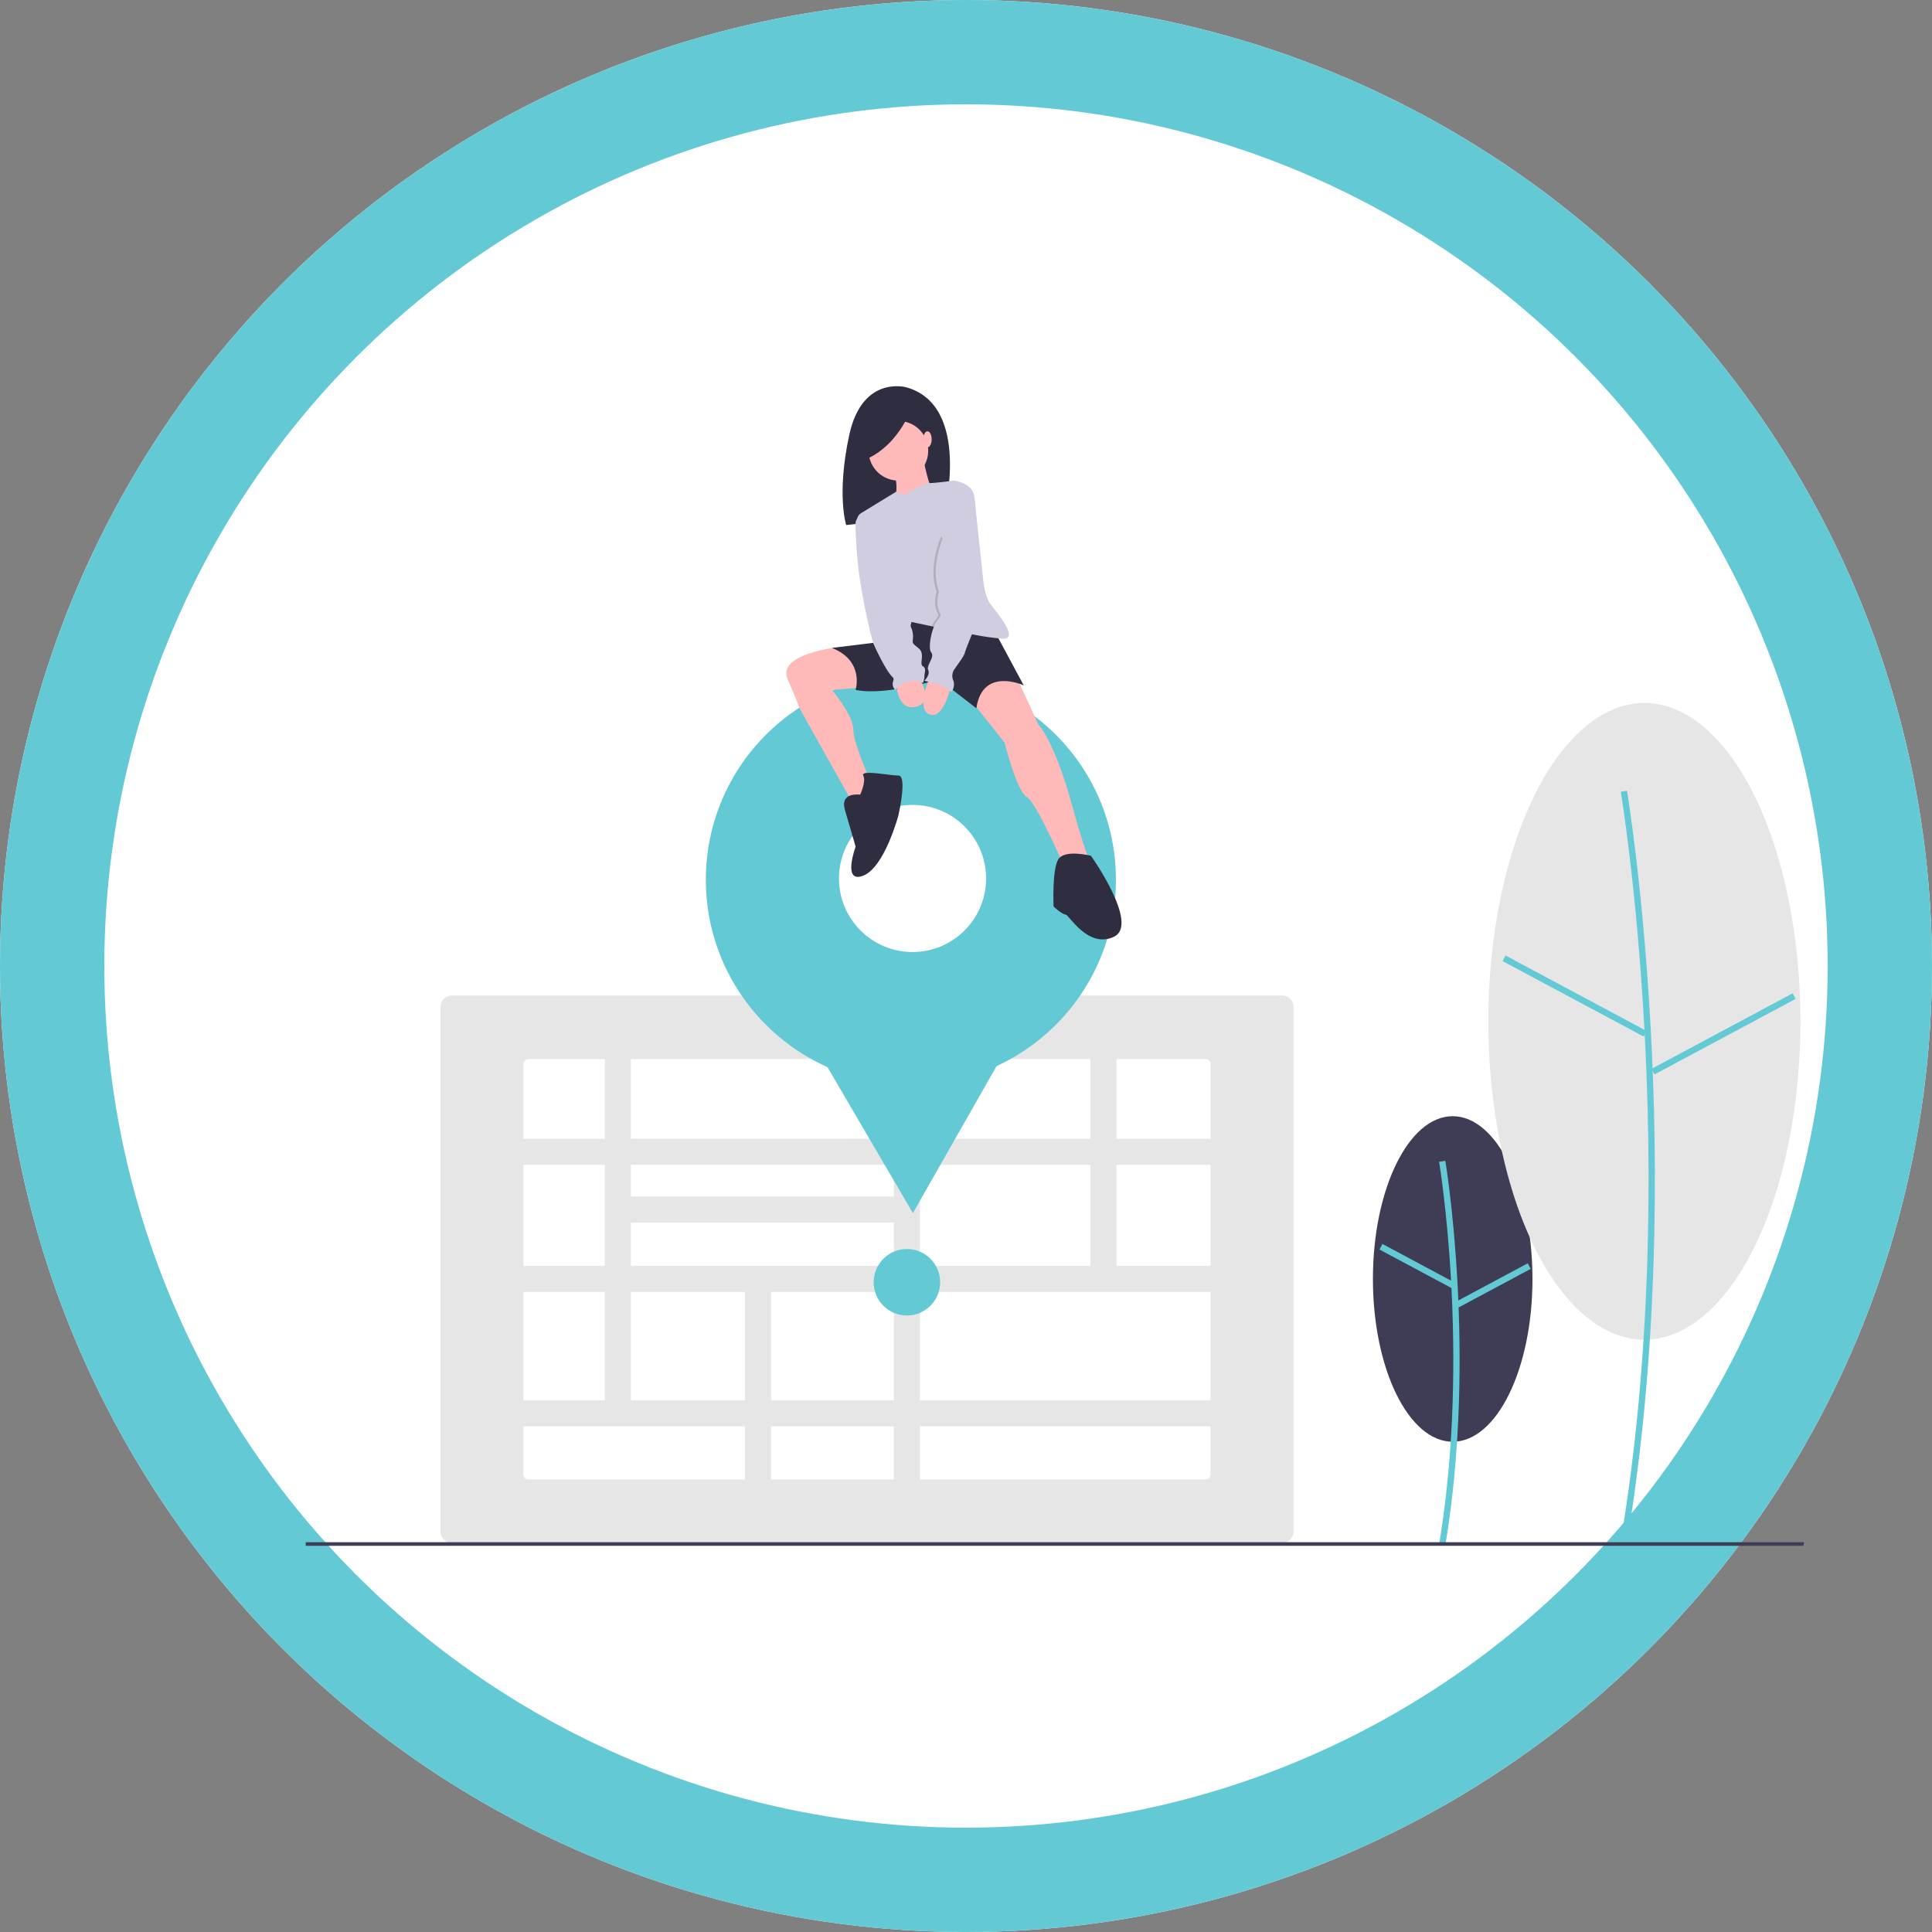<svg xmlns="http://www.w3.org/2000/svg" width="500" height="500" viewBox="0 0 500 500">
  <rect x="0" y="0" width="500" height="500" fill="#808080" stroke="none"/>
  <g id="Group_313" data-name="Group 313" transform="translate(-907 -1658)">
    <g id="Ellipse_153" data-name="Ellipse 153" transform="translate(907 1658)" fill="#fff" stroke="#62c9d5" stroke-width="27">
      <circle cx="250" cy="250" r="250" stroke="none"/>
      <circle cx="250" cy="250" r="236.5" fill="none"/>
    </g>
    <g id="Group_182" data-name="Group 182" transform="translate(986.123 1757.949)">
      <g id="Group_181" data-name="Group 181" transform="translate(0 0)">
        <g id="Group_170" data-name="Group 170">
          <g id="undraw_my_current_location_om7g">
            <ellipse id="Ellipse_78" data-name="Ellipse 78" cx="20.647" cy="42.127" rx="20.647" ry="42.127" transform="translate(276.187 188.919)" fill="#3f3d56"/>
            <path id="Path_906" data-name="Path 906" d="M835.095,697.05c8.269-49.613.083-99.047,0-99.541l-1.608.272c.083.491,8.222,49.665,0,99Z" transform="translate(-540.168 -397.048)" fill="#62c9d5"/>
            <rect id="Rectangle_300" data-name="Rectangle 300" width="1.632" height="21.173" transform="translate(277.884 223.427) rotate(-61.858)" fill="#62c9d5"/>
            <rect id="Rectangle_301" data-name="Rectangle 301" width="21.174" height="1.632" transform="translate(297.592 236.983) rotate(-28.158)" fill="#62c9d5"/>
            <ellipse id="Ellipse_79" data-name="Ellipse 79" cx="40.382" cy="82.396" rx="40.382" ry="82.396" transform="translate(306.059 81.977)" fill="#e6e6e6"/>
            <path id="Path_907" data-name="Path 907" d="M945.546,566.941c16.152-96.91.163-193.468,0-194.431l-1.609.272c.163.962,16.105,97.259,0,193.891Z" transform="translate(-603.603 -267.826)" fill="#62c9d5"/>
            <rect id="Rectangle_302" data-name="Rectangle 302" width="1.632" height="41.413" transform="translate(309.748 148.783) rotate(-61.858)" fill="#62c9d5"/>
            <rect id="Rectangle_303" data-name="Rectangle 303" width="41.413" height="1.632" transform="translate(348.294 176.668) rotate(-28.158)" fill="#62c9d5"/>
            <path id="Path_908" data-name="Path 908" d="M444.138,638.713h-214.8a2.983,2.983,0,0,1-2.98-2.98V500.008a2.983,2.983,0,0,1,2.98-2.98h214.8a2.983,2.983,0,0,1,2.98,2.98V635.734A2.983,2.983,0,0,1,444.138,638.713Z" transform="translate(-191.485 -339.34)" fill="#e6e6e6"/>
            <path id="Path_909" data-name="Path 909" d="M278.043,535.666a1.279,1.279,0,0,0-1.277,1.277V643.18a1.279,1.279,0,0,0,1.277,1.277H453.332a1.278,1.278,0,0,0,1.277-1.277V536.943a1.278,1.278,0,0,0-1.277-1.277Z" transform="translate(-220.433 -361.53)" fill="#fff"/>
            <rect id="Rectangle_304" data-name="Rectangle 304" width="180.723" height="6.732" transform="translate(53.879 194.766)" fill="#e6e6e6"/>
            <rect id="Rectangle_305" data-name="Rectangle 305" width="180.723" height="6.732" transform="translate(53.879 227.678)" fill="#e6e6e6"/>
            <rect id="Rectangle_306" data-name="Rectangle 306" width="75.549" height="6.732" transform="translate(80.783 209.726)" fill="#e6e6e6"/>
            <rect id="Rectangle_307" data-name="Rectangle 307" width="180.723" height="6.732" transform="translate(53.879 262.461)" fill="#e6e6e6"/>
            <rect id="Rectangle_308" data-name="Rectangle 308" width="6.732" height="92.865" transform="translate(77.417 173.71)" fill="#e6e6e6"/>
            <rect id="Rectangle_309" data-name="Rectangle 309" width="6.732" height="57.708" transform="translate(203.081 173.71)" fill="#e6e6e6"/>
            <rect id="Rectangle_310" data-name="Rectangle 310" width="6.732" height="109.643" transform="translate(152.217 173.71)" fill="#e6e6e6"/>
            <rect id="Rectangle_311" data-name="Rectangle 311" width="6.732" height="54.552" transform="translate(113.695 228.801)" fill="#e6e6e6"/>
            <circle id="Ellipse_80" data-name="Ellipse 80" cx="8.602" cy="8.602" r="8.602" transform="translate(146.981 223.294)" fill="#62c9d5"/>
            <path id="Path_910" data-name="Path 910" d="M387.586,703.743H0v-.929H387.754Z" transform="translate(0 -403.64)" fill="#3f3d56"/>
            <circle id="Ellipse_81" data-name="Ellipse 81" cx="53.063" cy="53.063" r="53.063" transform="translate(103.551 74.669)" fill="#62c9d5"/>
            <path id="Path_911" data-name="Path 911" d="M323.9,424.895l-16.764-28.637L290.371,367.62l33.182-.2,33.183-.2-16.418,28.837Z" transform="translate(-166.766 -210.903)" fill="#62c9d5"/>
            <circle id="Ellipse_82" data-name="Ellipse 82" cx="19.038" cy="19.038" r="19.038" transform="translate(138.002 108.36)" fill="#fff"/>
            <path id="Path_912" data-name="Path 912" d="M487.273,126.861s-11.354-3.2-14.713,12.314-.8,23.349-.8,23.349l25.348-2.959S504.305,131.579,487.273,126.861Z" transform="translate(-331.887 -126.588)" fill="#2f2e41"/>
            <path id="Path_913" data-name="Path 913" d="M450.608,285.065s-16.655,1.659-13.688,8.383,2.966,7.317,2.966,7.317l14.634,26.1,4.746-4.944s-5.34-11.668-5.34-15.426-5.537-10.284-5.537-10.284l9.69-.791Z" transform="translate(-312.209 -217.605)" fill="#ffb9b9"/>
            <path id="Path_914" data-name="Path 914" d="M560.23,302.762l5.537,12.064s4.153,4.153,8.7,20.765,5.538,16.019,5.538,16.019l-6.922,1.384s-7.713-18-10.284-19.381-5.735-14.041-5.735-14.041l-9.1-11.47,2.769-6.131Z" transform="translate(-376.19 -227.314)" fill="#ffb9b9"/>
            <path id="Path_915" data-name="Path 915" d="M505.478,265.437l8.5,15.821s-10.679-4.944-12.261,5.933l-9.69-7.515s-13.448,4.351-21.556,2.769c0,0,2.373-7.515-6.131-10.877l19.183-2.373-.791-4.153,1.978-3.955Z" transform="translate(-328.162 -203.833)" fill="#2f2e41"/>
            <path id="Path_916" data-name="Path 916" d="M475.887,367.291s-5.34-.791-3.955,3.955l2.769,9.493s-3.56,9.69,1.978,7.515,9.1-15.623,9.1-15.623,2.373-10.284,0-10.284-9.888-1.582-9.1,0S475.887,367.291,475.887,367.291Z" transform="translate(-332.389 -261.585)" fill="#2f2e41"/>
            <path id="Path_917" data-name="Path 917" d="M608.7,411.317s-6.922-1.78-8.5.989-1.187,11.866-1.187,12.064,2.373,2.175,3.164,2.175,5.735,8.9,12.459,5.735S608.7,411.317,608.7,411.317Z" transform="translate(-405.481 -289.791)" fill="#2f2e41"/>
            <circle id="Ellipse_83" data-name="Ellipse 83" cx="7.713" cy="7.713" r="7.713" transform="translate(144.537 23.088) rotate(-80.783)" fill="#ffb9b9"/>
            <path id="Path_918" data-name="Path 918" d="M508.541,169.563s1.582,8.306,2.967,9.493-10.482,2.966-10.482,2.966,1.78-5.735-.4-8.7S508.541,169.563,508.541,169.563Z" transform="translate(-348.826 -151.27)" fill="#ffb9b9"/>
            <path id="Path_919" data-name="Path 919" d="M517.411,224.9a69.928,69.928,0,0,1-8.621-1.276c-3.326-.621-6.967-1.359-9.839-1.956-3.075-.641-5.272-1.119-5.272-1.119s-.791,4.944-3.362,4.351c-2.215-.51-8.834-23.631-10.624-30.021a2.222,2.222,0,0,1,.983-2.5l9.091-5.551,2.33.89s3.935-3.042,6.219-3.1,6.24-.655,6.24-.655,4.548.4,5.34,3.757,1.186,24.325,4.153,28.083S521.168,224.9,517.411,224.9Z" transform="translate(-336.93 -159.541)" fill="#d0cde1"/>
            <path id="Path_920" data-name="Path 920" d="M503.368,303.75s0,7.713,5.142,6.526.4-8.306.4-8.306Z" transform="translate(-350.575 -227.314)" fill="#ffb9b9"/>
            <path id="Path_921" data-name="Path 921" d="M527.095,305.609s-1.78,9.1-5.537,7.713,0-9.493,0-9.493Z" transform="translate(-360.062 -228.381)" fill="#ffb9b9"/>
            <path id="Path_922" data-name="Path 922" d="M538.363,234.69s-1.936,4.62-3.479,8.415c-3.326-.621-6.967-1.359-9.839-1.956a5.663,5.663,0,0,1,.858-1.515c1.385-1.582.593-1.978.593-1.978-1.187-2.373-.2-5.537-.2-5.537-2.373-6.328,1.187-14.239,1.187-14.239Z" transform="translate(-363.025 -179.019)" opacity="0.15"/>
            <path id="Path_923" data-name="Path 923" d="M525.5,210.413s-3.56,7.911-1.187,14.239c0,0-.989,3.164.2,5.537,0,0,.791.4-.593,1.978s-2.571,7.119-1.582,8.306-1.384,3.362-.791,4.549-.989,2.769-.989,2.769,5.933,1.187,6.922,2.966a3.2,3.2,0,0,0,.593-2.966,2.919,2.919,0,0,1,.4-3.164c.593-.989,2.373-3.164,2.571-4.153s5.34-13.25,5.34-13.25l-2.412-22.345Z" transform="translate(-360.448 -171.552)" fill="#d0cde1"/>
            <path id="Path_924" data-name="Path 924" d="M480.893,204.872l-.37.067a2.223,2.223,0,0,0-1.826,2.2c.014,1.986.126,5.509.614,10.386.791,7.911,3.56,19.776,4.153,20.963a63.128,63.128,0,0,0,3.164,6.131c1.78,2.967,2.175,1.978,1.78,3.362A2.083,2.083,0,0,0,489,250.16s3.56-3.955,7.12-1.78a4.409,4.409,0,0,0,.4-1.78c0-.989.593-1.978-.4-2.571s.593-3.164-.989-4.549-1.78-1.187-1.582-2.571a5.893,5.893,0,0,0-.4-2.769Z" transform="translate(-336.406 -171.548)" fill="#d0cde1"/>
            <path id="Path_925" data-name="Path 925" d="M494.922,142.572s-3.2,8.476-11.034,11.994l-1.279-7.516Z" transform="translate(-338.652 -135.768)" fill="#2f2e41"/>
            <ellipse id="Ellipse_84" data-name="Ellipse 84" cx="1.088" cy="2.077" rx="1.088" ry="2.077" transform="translate(159.814 11.668)" fill="#ffb9b9"/>
          </g>
        </g>
      </g>
    </g>
  </g>
</svg>
